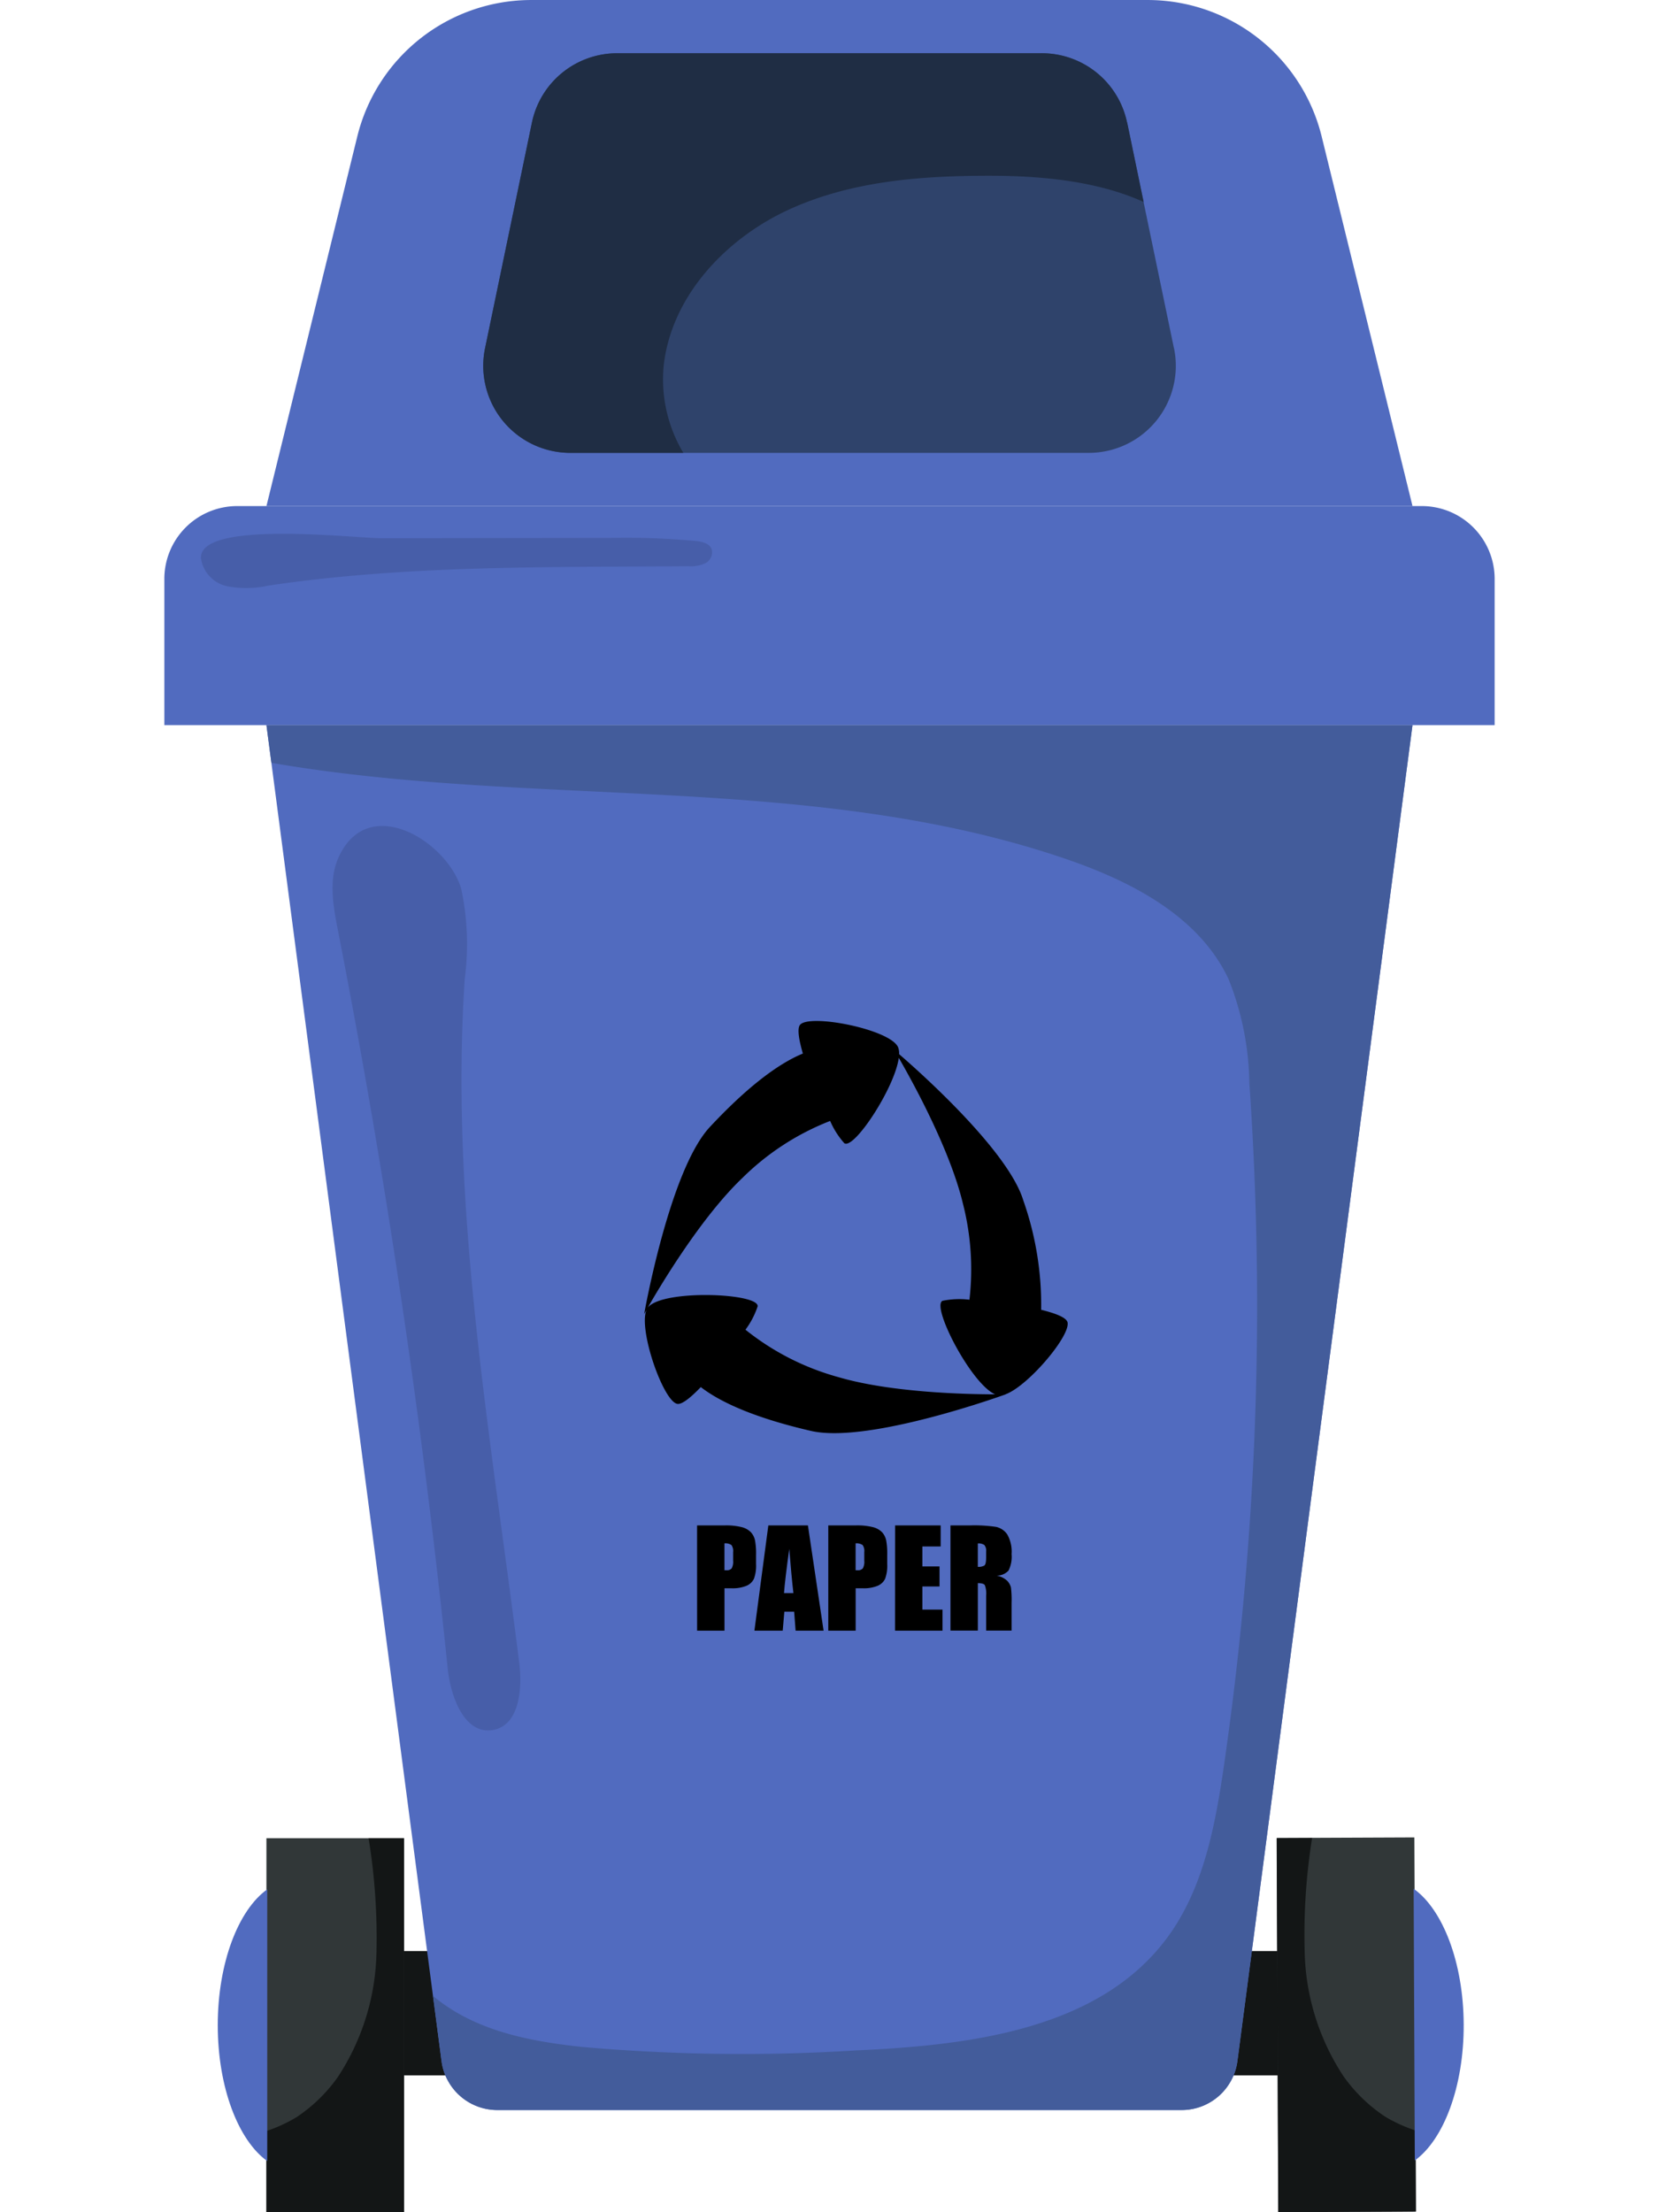 <svg xmlns="http://www.w3.org/2000/svg" width="60" height="80" viewBox="0 0 105.064 174.698">
  <g id="Grupo_100" data-name="Grupo 100" transform="translate(-2386.98 -1009.7)">
    <rect id="Retângulo_30" data-name="Retângulo 30" width="81.825" height="9.82" transform="translate(2399.117 1163.773)" fill="#131616"/>
    <path id="Caminho_182" data-name="Caminho 182" d="M2503.958,1020.474a14.151,14.151,0,0,0-13.743-10.773h-48.676a14.154,14.154,0,0,0-13.743,10.773l-7.176,29.19h90.514l-7.176-29.19Z" transform="translate(-25.577 0)" fill="#516bbf"/>
    <path id="Caminho_183" data-name="Caminho 183" d="M2392.732,1176.44h93.56a5.755,5.755,0,0,1,5.752,5.752v11.548H2386.98v-11.548A5.755,5.755,0,0,1,2392.732,1176.44Z" transform="translate(0 -126.776)" fill="#516bbf"/>
    <path id="Caminho_184" data-name="Caminho 184" d="M2466.17,1248.62H2420.62l13.827,105.5a4.444,4.444,0,0,0,4.405,3.866H2492.9a4.442,4.442,0,0,0,4.405-3.866l13.827-105.5H2466.17Z" transform="translate(-25.577 -181.657)" fill="#516bbf"/>
    <path id="Caminho_185" data-name="Caminho 185" d="M2546.6,1050.525l-3.7-17.81a6.873,6.873,0,0,0-6.73-5.474h-33.543a6.874,6.874,0,0,0-6.73,5.474l-3.7,17.81a6.874,6.874,0,0,0,6.73,8.274h40.949a6.874,6.874,0,0,0,6.73-8.274Z" transform="translate(-79.887 -13.336)" fill="#2f436b"/>
    <g id="Grupo_88" data-name="Grupo 88" transform="translate(2391.198 1154.86)">
      <rect id="Retângulo_31" data-name="Retângulo 31" width="10.867" height="29.535" transform="translate(3.844 0.002)" fill="#313738"/>
      <path id="Caminho_186" data-name="Caminho 186" d="M2431.487,1615.352h-2.8a48.748,48.748,0,0,1,.625,8.949,18.588,18.588,0,0,1-3.029,9.877,12.4,12.4,0,0,1-3.279,3.2,11.893,11.893,0,0,1-2.385,1.1v6.406h10.867V1615.35Z" transform="translate(-2416.776 -1615.35)" fill="#131616"/>
      <path id="Caminho_187" data-name="Caminho 187" d="M2408.487,1632.21c-2.282,1.627-3.907,5.817-3.907,10.728s1.625,9.1,3.907,10.728Z" transform="translate(-2404.58 -1628.169)" fill="#516bbf"/>
    </g>
    <g id="Grupo_89" data-name="Grupo 89" transform="translate(2474.826 1154.799)">
      <rect id="Retângulo_32" data-name="Retângulo 32" width="10.867" height="29.535" transform="translate(11.001 29.535) rotate(179.76)" fill="#313738"/>
      <path id="Caminho_188" data-name="Caminho 188" d="M2753.5,1615.322l2.8-.012a48.526,48.526,0,0,0-.587,8.952,18.582,18.582,0,0,0,3.07,9.863,12.445,12.445,0,0,0,3.293,3.19,11.894,11.894,0,0,0,2.389,1.088l.027,6.407-10.867.045-.125-29.535Z" transform="translate(-2753.5 -1615.259)" fill="#131616"/>
      <path id="Caminho_189" data-name="Caminho 189" d="M2798.65,1632.02c2.289,1.618,3.931,5.8,3.952,10.711s-1.586,9.108-3.861,10.745Z" transform="translate(-2787.829 -1627.963)" fill="#516bbf"/>
    </g>
    <path id="Caminho_190" data-name="Caminho 190" d="M2466.17,1248.62H2420.62l.391,2.977c20.84,3.6,42.818.745,62.822,7.617,5.158,1.771,10.474,4.537,12.779,9.479a23,23,0,0,1,1.635,8.178,253.194,253.194,0,0,1-1.989,53.807c-.7,4.813-1.611,9.8-4.506,13.709-5.371,7.248-15.564,8.49-24.576,8.89a143.6,143.6,0,0,1-21.612-.273c-3.535-.379-7.147-1.021-10.181-2.876a13.341,13.341,0,0,1-1.606-1.155l.673,5.146a4.444,4.444,0,0,0,4.405,3.866H2492.9a4.442,4.442,0,0,0,4.405-3.866l13.827-105.5h-44.963Z" transform="translate(-25.577 -181.657)" fill="#435c9b"/>
    <path id="Caminho_191" data-name="Caminho 191" d="M2442.895,1284.288c-.82,1.769-.453,3.832-.079,5.747q5.655,28.955,8.679,58.34c.232,2.26,1.333,5.249,3.571,4.865,2.073-.355,2.344-3.195,2.083-5.283-2.248-17.954-5.493-35.958-4.309-54.016a20.892,20.892,0,0,0-.273-7.116c-1.064-3.717-7.312-7.641-9.673-2.538Z" transform="translate(-42.138 -206.922)" opacity="0.12"/>
    <path id="Caminho_192" data-name="Caminho 192" d="M2399.034,1187.523a2.665,2.665,0,0,0,2.112,2.21,8.241,8.241,0,0,0,3.248-.065c10.946-1.62,22.065-1.44,33.128-1.524a2.766,2.766,0,0,0,1.335-.232.963.963,0,0,0,.506-1.141c-.187-.439-.74-.563-1.215-.616a58.178,58.178,0,0,0-6.689-.249q-9.085.011-18.172.024C2411.152,1185.932,2398.857,1184.472,2399.034,1187.523Z" transform="translate(-9.164 -133.728)" opacity="0.12"/>
    <path id="Caminho_193" data-name="Caminho 193" d="M2542.9,1032.714a6.873,6.873,0,0,0-6.73-5.474h-33.543a6.874,6.874,0,0,0-6.73,5.474l-3.7,17.81a6.874,6.874,0,0,0,6.73,8.274h8.928a11.308,11.308,0,0,1-1.543-6.965c.642-5.438,4.889-9.949,9.863-12.238s10.6-2.694,16.073-2.679c4.007.01,8.389.446,11.962,2.071l-1.3-6.275Z" transform="translate(-79.887 -13.336)" fill="#1f2d44"/>
    <path id="Caminho_194" data-name="Caminho 194" d="M2578.484,1369.818c-.156-.333-.961-.645-2.049-.911a24.882,24.882,0,0,0-1.412-8.645c-1.191-3.9-8.075-10.047-9.805-11.543a1.351,1.351,0,0,0-.079-.537c-.594-1.433-7.1-2.7-7.763-1.757-.211.3-.077,1.162.24,2.246-1.594.652-4,2.212-7.346,5.8-3.187,3.415-5.189,14.774-5.189,14.774s.067-.122.192-.34c-.683,1.543,1.352,7.341,2.457,7.435.366.031,1.045-.515,1.824-1.33,1.361,1.055,3.914,2.356,8.7,3.461,4.551,1.052,15.39-2.891,15.39-2.891h-.022c1.822-.664,5.311-4.82,4.87-5.759Zm-18.067,4.405a20.34,20.34,0,0,1-7.336-3.744,6.448,6.448,0,0,0,.963-1.848c.086-1.055-7.562-1.352-8.678.105a.038.038,0,0,1-.005.007c.959-1.673,4.211-7.145,7.5-10.268a20.329,20.329,0,0,1,6.91-4.482,6.425,6.425,0,0,0,1.119,1.759c.762.527,3.988-4.377,4.3-6.742,1.05,1.814,4.031,7.2,5.062,11.495a20.91,20.91,0,0,1,.52,7.607,6.643,6.643,0,0,0-2.128.086c-.911.431,2.277,6.586,4.156,7.384-2.183,0-8.214-.127-12.389-1.361Z" transform="translate(-120.207 -255.773)"/>
    <g id="Grupo_90" data-name="Grupo 90" transform="translate(2429.053 1130.161)">
      <path id="Caminho_195" data-name="Caminho 195" d="M2562.52,1512.3h2.178a5.065,5.065,0,0,1,1.359.139,1.532,1.532,0,0,1,.714.4,1.393,1.393,0,0,1,.324.635,5.617,5.617,0,0,1,.084,1.153v.724a2.992,2.992,0,0,1-.166,1.16,1.14,1.14,0,0,1-.6.561,2.868,2.868,0,0,1-1.148.194h-.58v3.348h-2.162Zm2.162,1.424v2.116c.063,0,.115,0,.158,0a.494.494,0,0,0,.412-.146,1.079,1.079,0,0,0,.115-.609v-.683a.8.8,0,0,0-.134-.554.844.844,0,0,0-.553-.13Z" transform="translate(-2562.52 -1512.3)"/>
      <path id="Caminho_196" data-name="Caminho 196" d="M2585.638,1512.3l1.237,8.314h-2.21l-.115-1.5h-.774l-.129,1.5h-2.236l1.1-8.314Zm-1.146,5.347q-.165-1.413-.328-3.492-.331,2.387-.415,3.492h.745Z" transform="translate(-2576.883 -1512.3)"/>
      <path id="Caminho_197" data-name="Caminho 197" d="M2605.74,1512.3h2.179a5.063,5.063,0,0,1,1.359.139,1.534,1.534,0,0,1,.714.4,1.4,1.4,0,0,1,.323.635,5.635,5.635,0,0,1,.084,1.153v.724a3,3,0,0,1-.165,1.16,1.142,1.142,0,0,1-.6.561,2.871,2.871,0,0,1-1.148.194h-.58v3.348h-2.162V1512.3Zm2.162,1.424v2.116c.062,0,.115,0,.158,0a.5.5,0,0,0,.412-.146,1.082,1.082,0,0,0,.115-.609v-.683a.8.8,0,0,0-.134-.554.844.844,0,0,0-.554-.13Z" transform="translate(-2595.381 -1512.3)"/>
      <path id="Caminho_198" data-name="Caminho 198" d="M2627.77,1512.3h3.6v1.663h-1.443v1.577h1.352v1.582h-1.352v1.829h1.587v1.663h-3.749Z" transform="translate(-2612.131 -1512.3)"/>
      <path id="Caminho_199" data-name="Caminho 199" d="M2646.01,1512.3h1.531a11.71,11.71,0,0,1,2.073.117,1.429,1.429,0,0,1,.885.6,2.737,2.737,0,0,1,.34,1.548,2.419,2.419,0,0,1-.242,1.3,1.259,1.259,0,0,1-.949.4,1.617,1.617,0,0,1,.863.427,1.273,1.273,0,0,1,.275.491,7.812,7.812,0,0,1,.053,1.23v2.193h-2.009v-2.763a1.912,1.912,0,0,0-.105-.827c-.069-.105-.254-.158-.551-.158v3.748h-2.162V1512.3Zm2.162,1.424v1.848a.944.944,0,0,0,.51-.1c.1-.067.146-.283.146-.65v-.458a.692.692,0,0,0-.142-.518.806.806,0,0,0-.515-.122Z" transform="translate(-2625.999 -1512.3)"/>
    </g>
  </g>
</svg>
